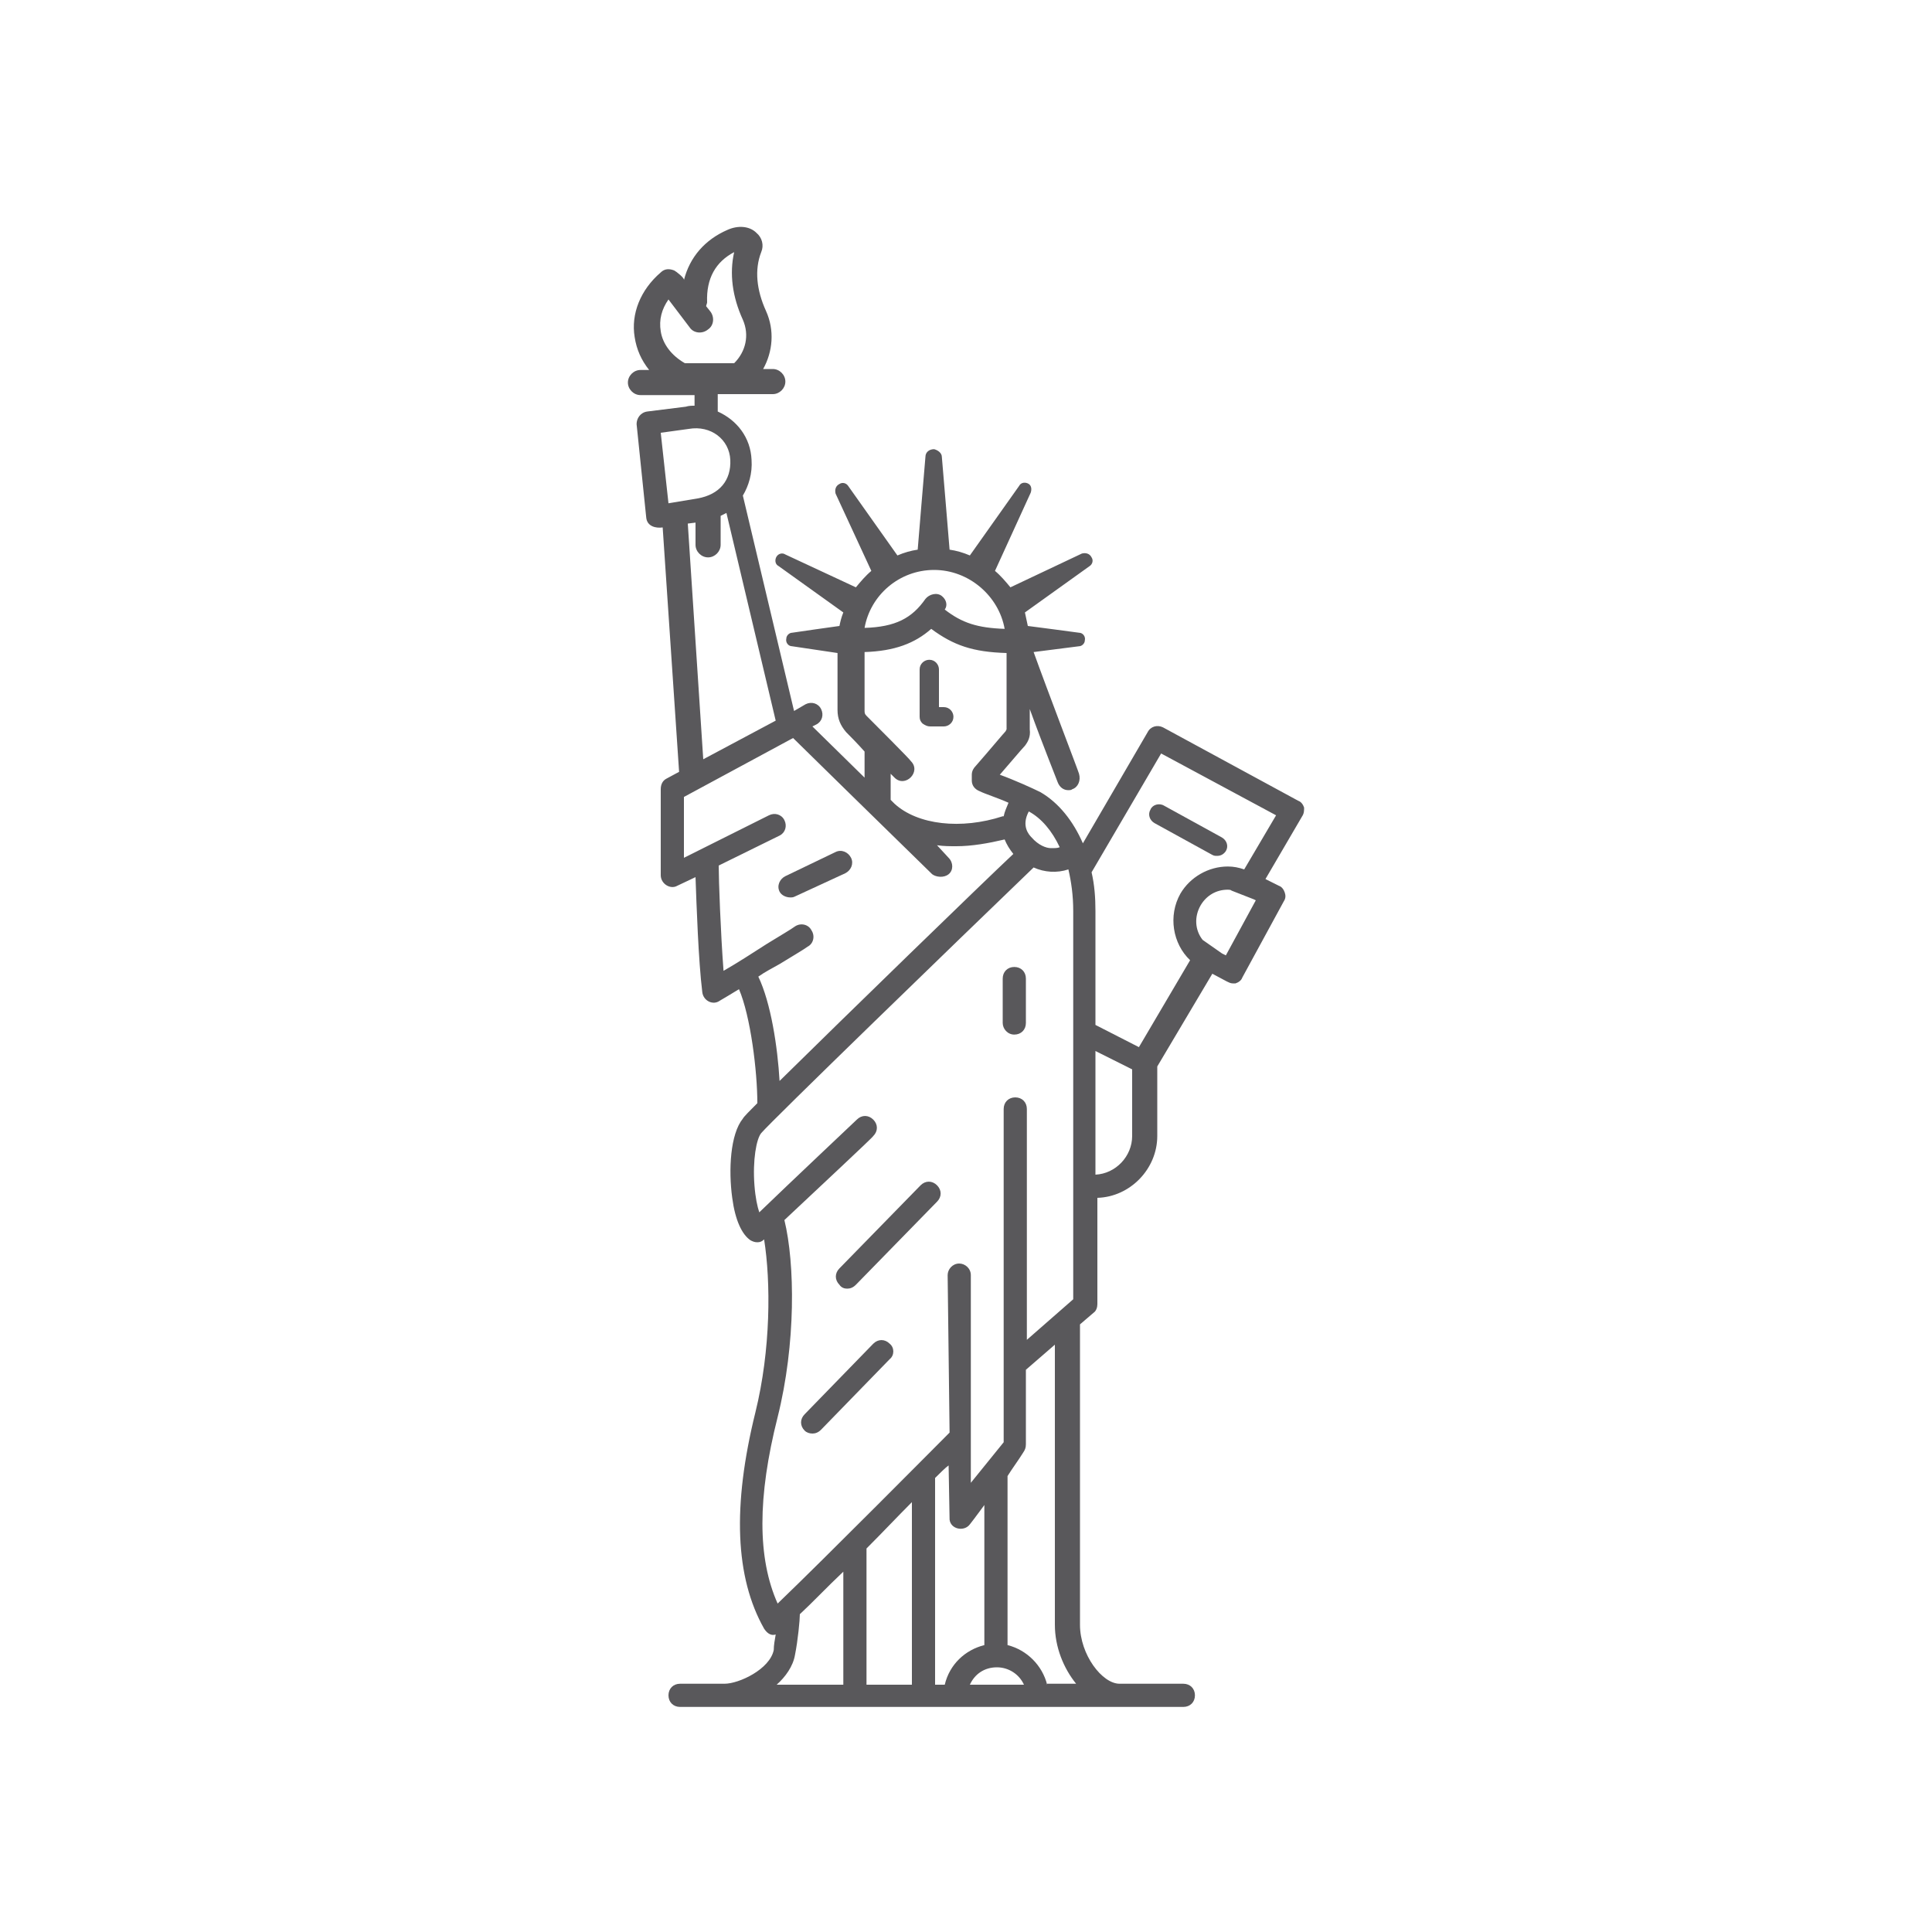 <svg xmlns="http://www.w3.org/2000/svg" viewBox="0 0 200 200"><g fill="#59585B"><path d="M135 83.6c-.1-.3-.3-.6-.6-.7l-14-7.6c-.6-.3-1.3-.1-1.6.5l-6.7 11.5c-1-2.3-2.5-4.2-4.4-5.3-.8-.4-2.8-1.3-4.2-1.8 2.4-2.8 2.5-2.9 2.6-3 .3-.4.6-.9.5-1.7v-2.1c1.3 3.6 2.8 7.3 2.9 7.6.2.5.6.8 1.1.8.1 0 .3 0 .4-.1.6-.2.9-.9.7-1.6 0-.1-3.3-8.7-4.7-12.6l4.7-.6c.3 0 .6-.3.6-.6.1-.4-.2-.8-.6-.8 0 0-5.2-.7-5.3-.7-.1-.5-.2-.9-.3-1.4l6.7-4.8c.3-.2.4-.6.2-.9-.2-.4-.6-.5-1-.4l-7.4 3.5c-.5-.6-1-1.2-1.6-1.7l3.7-8.1c.1-.3.1-.7-.2-.9-.3-.2-.8-.2-1 .2l-5.1 7.2c-.7-.3-1.4-.5-2.1-.6 0-.1-.8-9.6-.8-9.6 0-.4-.4-.7-.8-.8-.5 0-.9.3-.9.8 0 0-.8 9.5-.8 9.6-.7.1-1.4.3-2.1.6l-5.1-7.2c-.2-.3-.6-.4-.9-.2-.4.2-.5.6-.4 1l3.7 8c-.6.5-1.1 1.1-1.6 1.7l-7.3-3.4c-.3-.2-.7-.1-.9.2-.2.3-.2.8.2 1l6.7 4.8c-.2.5-.3.9-.4 1.4-.1 0-4.9.7-4.9.7-.3 0-.6.3-.6.6-.1.4.2.8.6.8l4.7.7v5.9c0 .9.3 1.6.9 2.3.3.3 1.1 1.1 1.9 2v2.7l-5.4-5.3.4-.2c.6-.3.8-1 .5-1.6-.3-.6-1-.8-1.6-.5l-1.2.7-5.3-22.3c.6-1 1-2.3.9-3.7-.1-2.3-1.5-4.1-3.5-5v-1.8H80c.7 0 1.3-.6 1.3-1.3 0-.7-.6-1.3-1.3-1.3h-1c1-1.8 1.2-4 .3-6-1-2.2-1.2-4.3-.5-6.1.3-.7.1-1.5-.5-2-.7-.7-1.9-.8-3-.3-2.3 1-3.9 2.8-4.5 5.2.1-.2-.8-.9-1-1-.5-.2-1-.2-1.4.2-2.1 1.8-3.1 4.3-2.7 6.7.2 1.3.7 2.4 1.5 3.4h-.9c-.7 0-1.3.6-1.3 1.3 0 .7.6 1.3 1.3 1.3h5.6V42c-.3 0-.6 0-.9.1l-4 .5c-.7.1-1.1.7-1.1 1.3l1 9.7c.1.9 1 1.1 1.7 1l1.7 25.3-1.3.7c-.4.2-.6.6-.6 1.1v8.9c0 .9 1 1.5 1.7 1.1l1.9-.9c.1 2.8.3 8.7.7 11.9.1.9 1.1 1.4 1.8.9.5-.3 1.2-.7 2-1.2 1.2 2.8 1.9 8.5 1.9 11.8-.8.8-1.4 1.4-1.5 1.6-1.3 1.6-1.5 5.3-1.1 8.2.3 2.3 1 3.8 1.9 4.4.2.1.4.2.7.2.3 0 .5-.1.7-.3.7 4.4.7 11.4-.9 17.9-2.4 9.7-2.1 17.1.9 22.4.2.3.6.8 1.2.6-.1.6-.2 1.1-.2 1.6-.4 2-3.6 3.5-5.1 3.5h-4.6c-.7 0-1.2.5-1.2 1.2s.5 1.2 1.2 1.2h52.1c.7 0 1.2-.5 1.2-1.2s-.5-1.2-1.2-1.2h-6.6c-1.8 0-4.1-3-4.1-6.1v-31.1l1.4-1.2c.3-.2.4-.6.4-.9v-11c3.4-.1 6.2-3 6.2-6.4v-7.2l5.7-9.6 1.5.8c.2.1.4.2.6.2h.3c.3-.1.6-.3.7-.6l4.3-7.9c.2-.3.2-.6.1-.9-.1-.3-.3-.6-.6-.7L131 91l3.8-6.5c.2-.3.2-.6.2-.9zM69.2 31l2.2 2.9c.4.6 1.3.7 1.9.2.6-.4.7-1.3.2-1.9l-.4-.5c0-.1.1-.3.1-.4-.1-2.5.9-4.2 2.8-5.2-.5 2.2-.2 4.6.9 7 .7 1.6.3 3.3-.9 4.5h-5.1c-1.4-.8-2.3-2-2.5-3.3-.2-1.2.1-2.3.8-3.3zm37.3 53c1.3.7 2.4 2 3.2 3.7-.2.1-.5.1-.9.1-.5 0-1.3-.3-2-1.1-.3-.3-1.1-1.2-.3-2.7zm-9-22.3c-.5-.4-1.3-.2-1.7.3-1.4 2-3.1 2.9-6.3 3 .6-3.4 3.6-6 7.2-6s6.7 2.7 7.3 6.1c-2.8-.1-4.4-.6-6.2-2 .3-.4.2-1-.3-1.4zm-7.8 12.4c-.2-.2-.2-.3-.2-.6v-6c3.1-.1 5.2-.9 6.9-2.4 2.3 1.7 4.3 2.4 7.8 2.5v7.9l-.1.2c-.2.2-1.7 2-3.1 3.6-.2.2-.4.5-.4.9v.6c0 .5.3.9.8 1.1.6.3 1.9.7 3 1.2-.2.5-.4.9-.5 1.4h-.1c-4.3 1.4-8.8.9-11.2-1.3l-.4-.4v-2.7l.4.4c1.1 1.1 2.8-.6 1.7-1.7 0-.1-3.8-3.9-4.6-4.7zm-9.4.5l-7.5 4-1.6-24.4.8-.1v2.3c0 .7.6 1.3 1.3 1.3s1.3-.6 1.3-1.3v-3l.6-.3 5.1 21.5zM69.2 52.1l-.8-7.3 2.9-.4c2.3-.4 4.2 1.1 4.3 3.2.1 2.1-1.1 3.6-3.4 4l-3 .5zm5.7 48.4c-.3-3.9-.5-9.4-.5-10.9l6.3-3.1c.6-.3.8-1 .5-1.6-.3-.6-1-.8-1.6-.5l-8.8 4.4v-6.3l11.3-6.1S92.9 87 96.5 90.5c.4.3 1.2.4 1.7 0s.5-1.2 0-1.7L97 87.5c.7.1 1.3.1 2 .1 1.6 0 3.3-.3 5-.7.2.5.5 1 .9 1.5-3.3 3.1-17.3 16.7-24.2 23.5-.2-3.5-.9-8.1-2.2-10.8.7-.5 1.5-.9 2.2-1.3 1.3-.8 2.5-1.5 2.9-1.8.6-.3.8-1.1.4-1.7-.3-.6-1.1-.8-1.7-.4-.4.3-1.6 1-2.9 1.8-1.4.9-3.1 2-4.5 2.8zm5.6 46.2c1.9-7.6 1.8-15.9.7-20.4 3.4-3.2 9.2-8.6 9.2-8.7.5-.5.5-1.2 0-1.7s-1.2-.5-1.7 0c-.1.1-7.1 6.7-10.1 9.6-.2-.6-.4-1.5-.5-2.8-.2-2.6.2-4.8.7-5.4 1.1-1.3 20.3-19.9 28.2-27.5 1.1.5 2.4.6 3.6.2.3 1.3.5 2.7.5 4.3v40.2l-4.8 4.2v-23.9c0-.7-.5-1.2-1.2-1.2s-1.2.5-1.2 1.2v34.5l-3.4 4.2V132c0-.7-.6-1.2-1.2-1.2-.7 0-1.2.6-1.2 1.2l.2 16.3c-1.5 1.5-12.8 12.9-17.8 17.7-2.1-4.7-2.1-11 0-19.3zm6.8 27.7h-6.9c.9-.8 1.7-1.9 1.9-3.1.3-1.5.5-3.6.5-4.2 1.3-1.2 2.8-2.8 4.5-4.4v11.7zm7.1 0h-4.7v-14.1c1.7-1.7 3.2-3.3 4.7-4.8v18.9zm3.4 0h-1V153c.4-.4 1.1-1.1 1.4-1.3 0 0 .1 5.2.1 5.6.1 1 1.5 1.3 2.1.5.4-.5 1.5-2 1.5-2v14.5c-2 .5-3.6 2-4.1 4.1zm2.6 0c.5-1.1 1.5-1.8 2.8-1.8 1.2 0 2.3.7 2.8 1.8h-5.6zm8 0c-.5-2-2.1-3.6-4.1-4.1v-17.5c.5-.8 1.1-1.6 1.6-2.4.2-.3.3-.5.3-.9v-7.7l3-2.6v29c0 2.3.9 4.5 2.2 6.1h-3zm8.8-56.8c0 2.1-1.7 3.9-3.8 4v-12.8l3.8 1.9v6.9zm9.7-18.7l-.4-.2-2-1.4c-.8-1-.9-2.4-.2-3.6.6-1 1.6-1.6 2.8-1.6.1 0 .3 0 .4.1l2.3.9.2.1-3.1 5.7zm1.9-8.9c-.6-.2-1.1-.3-1.7-.3-2 0-3.9 1.1-4.9 2.8-1.3 2.3-.8 5.2 1 6.9l-5.3 9-4.5-2.3V94.3c0-1.4-.1-2.7-.4-4l7.2-12.3 11.9 6.4-3.3 5.6z"/><path d="M119.1 83.8c-.3.5-.1 1.1.4 1.4l6 3.3c.2.1.3.1.5.1.4 0 .7-.2.9-.5.3-.5.1-1.1-.4-1.4l-6-3.3c-.5-.3-1.2-.1-1.4.4zM81.8 92.9c.2 0 .3 0 .5-.1l5.2-2.4c.6-.3.9-1 .6-1.6-.3-.6-1-.9-1.6-.6l-5.2 2.5c-.6.3-.9 1-.6 1.6.2.4.7.6 1.1.6zM92.1 139.1c-.5-.5-1.2-.5-1.7 0l-7.1 7.3c-.5.5-.5 1.2 0 1.7.2.2.5.3.8.3.3 0 .6-.1.9-.4l7.1-7.3c.5-.4.5-1.2 0-1.6zM87.7 133.4c.3 0 .6-.1.9-.4l8.4-8.6c.5-.5.5-1.2 0-1.7s-1.2-.5-1.7 0l-8.4 8.6c-.5.5-.5 1.2 0 1.7.2.3.5.4.8.4zM105 107.1c.7 0 1.2-.5 1.2-1.2v-4.6c0-.7-.5-1.2-1.2-1.2s-1.2.5-1.2 1.2v4.6c0 .6.5 1.2 1.2 1.2zM96.3 75.2h1.4c.5 0 1-.4 1-1 0-.5-.4-1-1-1h-.5v-3.9c0-.5-.4-1-1-1-.5 0-1 .4-1 1v4.9c0 .3.1.5.3.7.3.2.5.3.8.3z"/></g></svg>